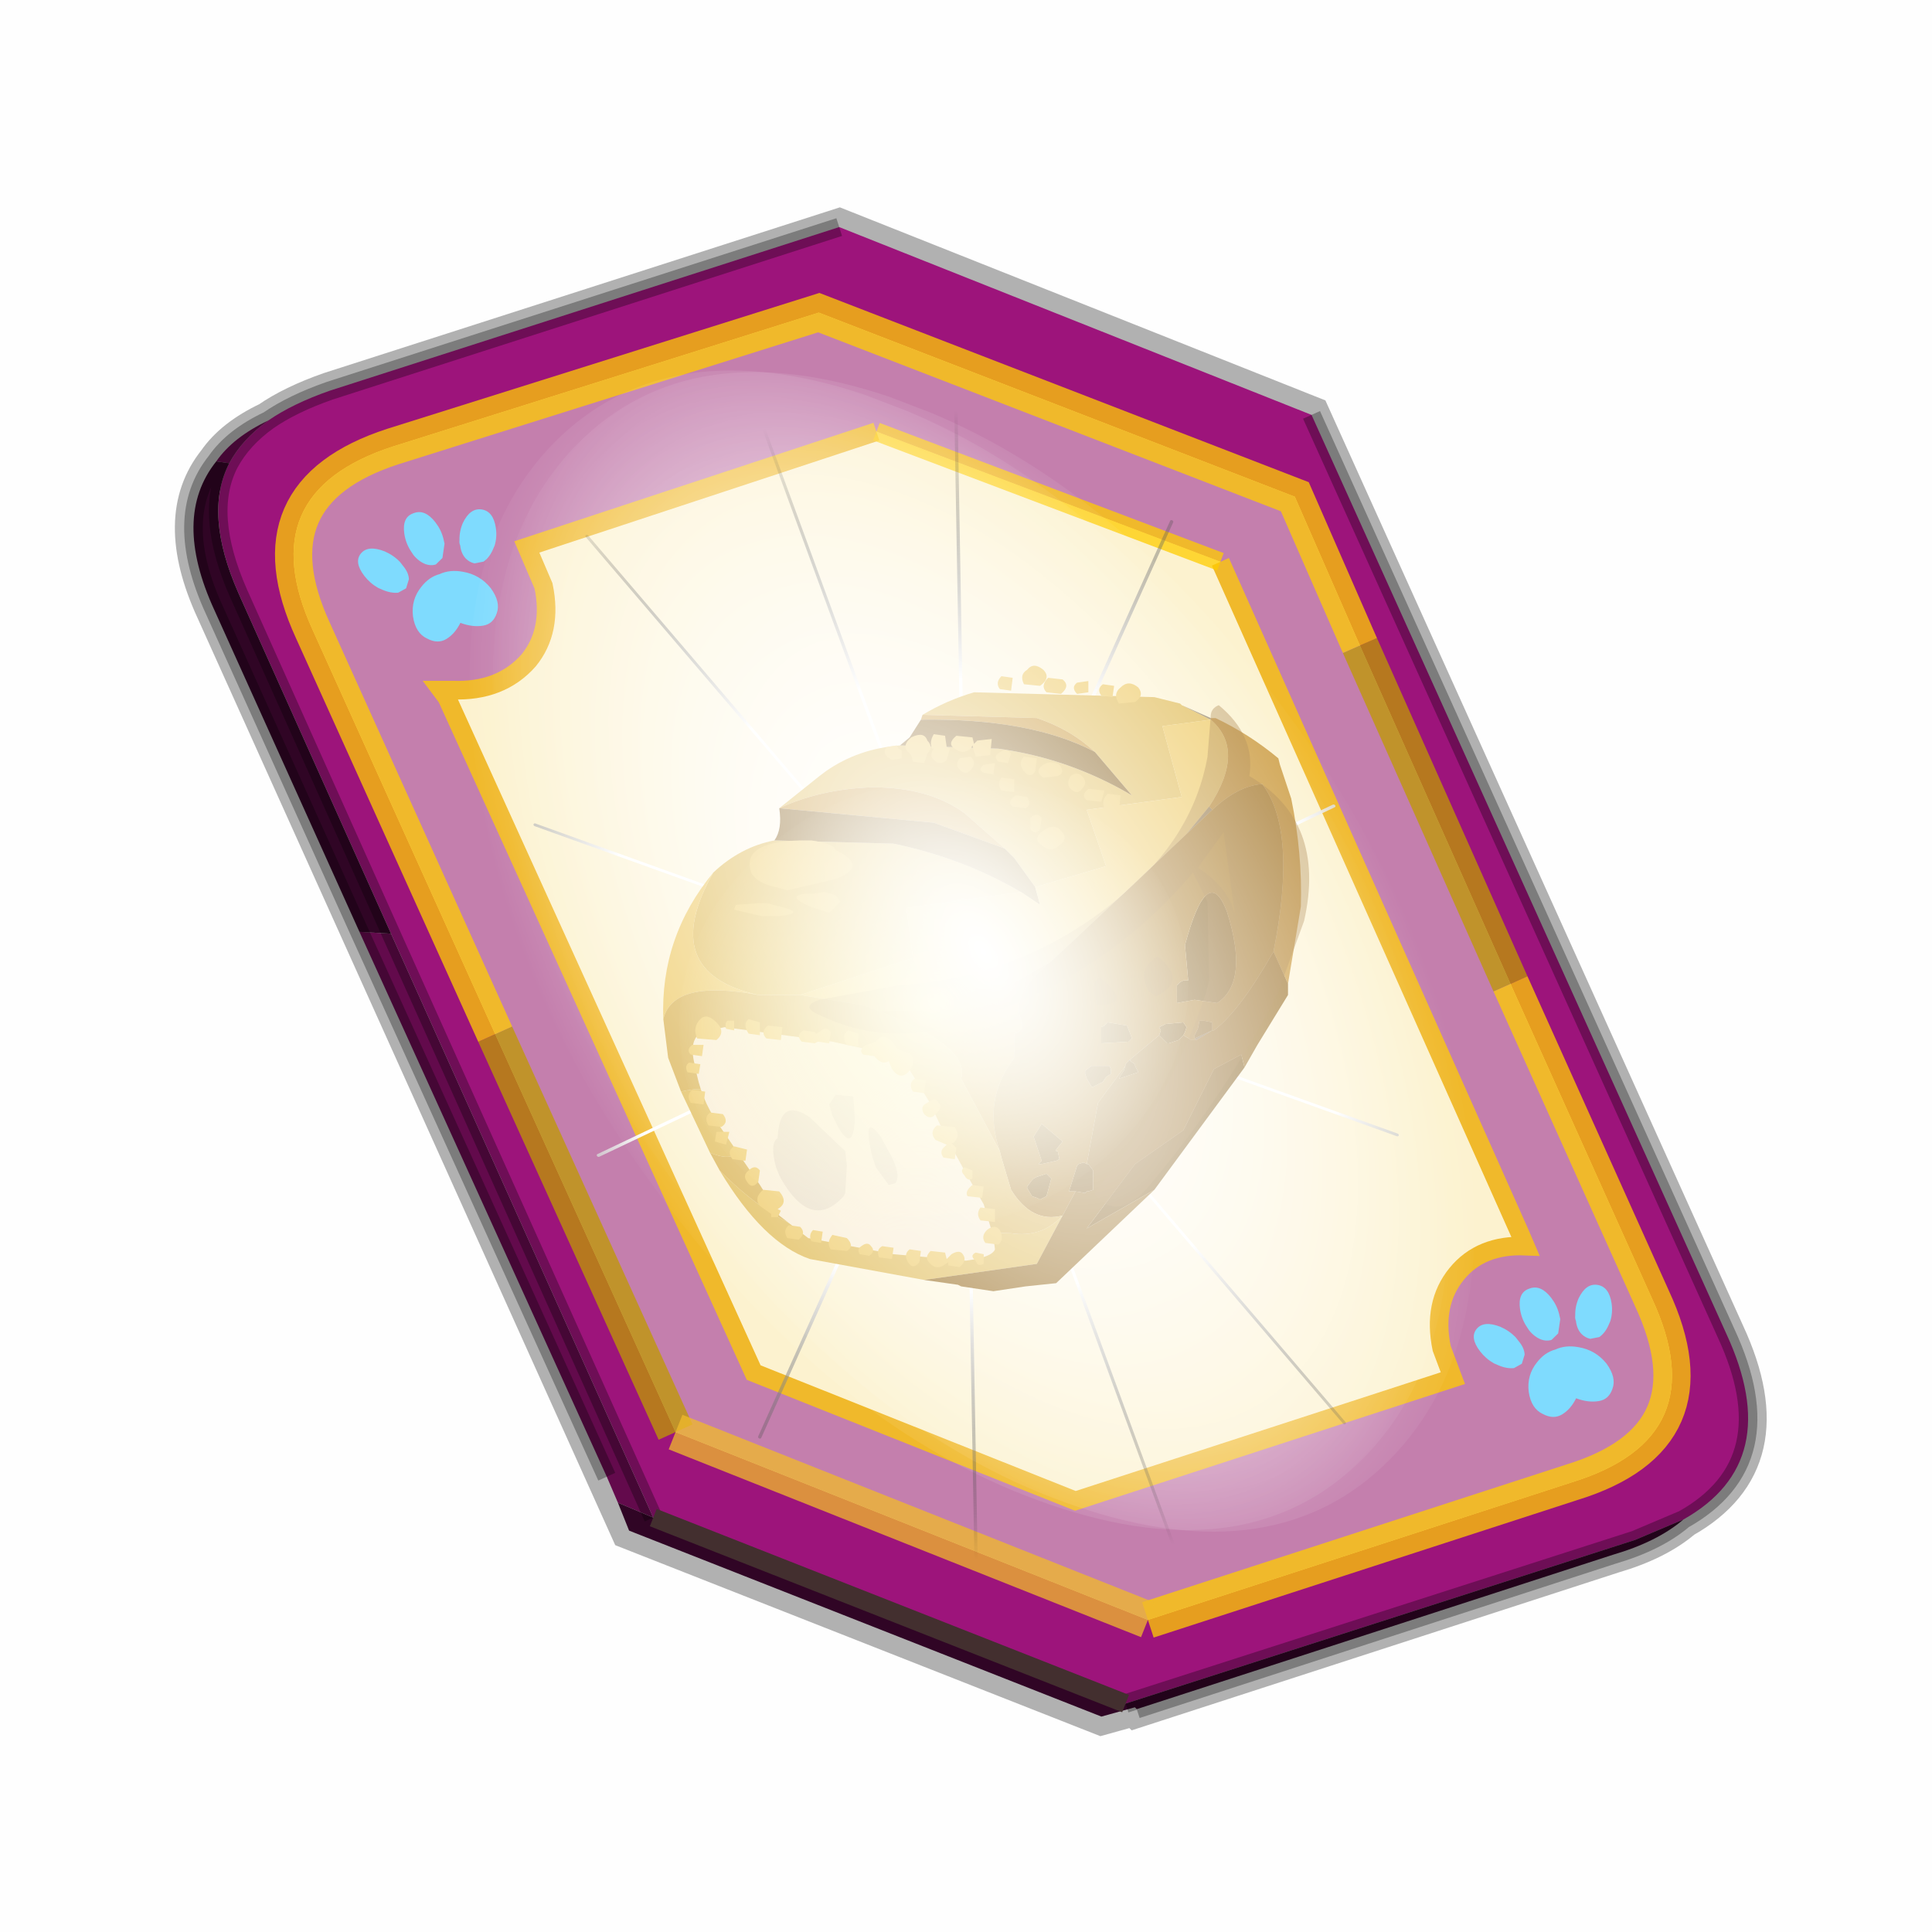 <?xml version='1.0' encoding='UTF-8'?>
<svg xmlns:xlink="http://www.w3.org/1999/xlink" xmlns="http://www.w3.org/2000/svg" version="1.1" width="60px" height="60px" viewBox="0.0 0.0 60.0 60.0"><defs><g id="c1"><path fill="#000000" fill-opacity="0.004" d="M0.0 0.0 L60.0 0.0 60.0 60.0 0.0 60.0 0.0 0.0"/></g><g id="c2"><path fill="none" stroke="#000000" stroke-width="1.0" stroke-opacity="0.302" d="M0.7 12.25 Q-0.45 9.75 0.75 8.25 1.2 7.6 2.15 7.15 2.8 6.7 3.8 6.35 L17.5 1.95 30.2 7.0 41.35 31.7 Q42.95 35.15 40.2 36.7 39.5 37.3 38.3 37.65 L25.5 41.8 25.45 41.75 24.55 42.0 11.85 37.0 0.7 12.25"/><path fill="#9d147b" stroke="none" d="M35.55 22.3 L31.5 13.2 29.75 9.2 16.95 4.25 5.5 7.85 Q1.65 9.1 3.35 12.8 L8.25 23.65 13.1 34.35 25.8 39.4 37.2 35.7 Q41.1 34.5 39.35 30.75 L35.55 22.3 M2.15 7.15 Q2.8 6.7 3.8 6.35 L17.5 1.95 30.2 7.0 41.35 31.7 Q42.95 35.15 40.2 36.7 L38.9 37.25 25.2 41.65 12.5 36.65 5.45 20.95 1.35 11.8 Q0.4 9.65 1.1 8.3 1.45 7.65 2.15 7.15"/><path fill="#c47fad" stroke="none" d="M31.5 13.2 L35.55 22.3 39.35 30.75 Q41.1 34.5 37.2 35.7 L25.8 39.4 13.1 34.35 8.25 23.65 3.35 12.8 Q1.65 9.1 5.5 7.85 L16.95 4.25 29.75 9.2 31.5 13.2 M18.5 7.45 L9.1 10.55 9.55 11.6 Q9.8 12.8 9.15 13.6 8.4 14.45 7.1 14.4 L6.8 14.4 6.95 14.6 15.2 32.75 23.85 36.2 34.0 32.9 33.7 32.1 Q33.45 30.9 34.1 30.1 34.75 29.3 35.95 29.35 L35.8 29.0 27.75 10.95 18.5 7.45"/><path fill="#fcf2cf" stroke="none" d="M27.75 10.95 L35.8 29.0 35.95 29.35 Q34.75 29.3 34.1 30.1 33.45 30.9 33.7 32.1 L34.0 32.9 23.85 36.2 15.2 32.75 6.95 14.6 6.8 14.4 7.1 14.4 Q8.4 14.45 9.15 13.6 9.8 12.8 9.55 11.6 L9.1 10.55 18.5 7.45 27.75 10.95"/><path fill="#630a4c" stroke="none" d="M0.75 8.25 Q1.2 7.6 2.15 7.15 1.45 7.65 1.1 8.3 L0.75 8.25 M11.55 36.25 L11.25 35.55 4.6 20.9 5.45 20.95 12.5 36.65 11.55 36.25"/><path fill="#300525" stroke="none" d="M4.6 20.9 L0.7 12.25 Q-0.45 9.75 0.75 8.25 L1.1 8.3 Q0.4 9.65 1.35 11.8 L5.45 20.95 4.6 20.9 M40.2 36.7 Q39.5 37.3 38.3 37.65 L25.5 41.8 25.45 41.75 24.55 42.0 11.85 37.0 11.55 36.25 12.5 36.65 25.2 41.65 38.9 37.25 40.2 36.7"/><path fill="none" stroke="#bf9900" stroke-width="1.0" stroke-opacity="0.749" d="M31.5 13.2 L35.55 22.3 M13.1 34.35 L8.25 23.65"/><path fill="none" stroke="#ffcc00" stroke-width="1.0" stroke-opacity="0.749" d="M35.55 22.3 L39.35 30.75 Q41.1 34.5 37.2 35.7 L25.8 39.4 M8.25 23.65 L3.35 12.8 Q1.65 9.1 5.5 7.85 L16.95 4.25 29.75 9.2 31.5 13.2"/><path fill="none" stroke="#f0b92b" stroke-width="0.5" d="M27.75 10.95 L35.8 29.0 35.95 29.35 Q34.75 29.3 34.1 30.1 33.45 30.9 33.7 32.1 L34.0 32.9 23.85 36.2 15.2 32.75 6.95 14.6 6.8 14.4 7.1 14.4 Q8.4 14.45 9.15 13.6 9.8 12.8 9.55 11.6 L9.1 10.55 18.5 7.45"/><path fill="none" stroke="#000000" stroke-width="0.5" stroke-opacity="0.302" d="M4.6 20.9 L0.7 12.25 Q-0.45 9.75 0.75 8.25 1.2 7.6 2.15 7.15 2.8 6.7 3.8 6.35 L17.5 1.95 M30.2 7.0 L41.35 31.7 Q42.95 35.15 40.2 36.7 39.5 37.3 38.3 37.65 L25.5 41.8 M11.25 35.55 L4.6 20.9 M5.45 20.95 L1.35 11.8 Q0.4 9.65 1.1 8.3 1.45 7.65 2.15 7.15 M12.5 36.65 L5.45 20.95 M40.2 36.7 L38.9 37.25 25.2 41.65"/><path fill="none" stroke="#ffcc00" stroke-width="0.5" stroke-opacity="0.749" d="M18.5 7.45 L27.75 10.95"/><path fill="none" stroke="#f0b92b" stroke-width="1.0" stroke-opacity="0.749" d="M25.8 39.4 L13.1 34.35"/><path fill="none" stroke="#432f2f" stroke-width="0.5" d="M25.2 41.65 L12.5 36.65"/></g><g id="c3"><path fill="#7fdbfe" stroke="none" d="M10.75 4.9 Q10.75 4.6 10.9 4.35 11.25 3.45 11.95 2.75 13.3 1.5 14.35 2.1 15.4 2.7 14.95 4.45 14.7 5.4 14.1 6.15 L13.75 6.5 Q13.1 7.15 12.35 7.35 L11.4 7.2 Q10.95 6.9 10.75 6.4 10.5 5.75 10.75 4.9 M7.5 5.9 Q7.0 5.85 6.6 5.5 6.05 5.0 5.8 4.15 L5.7 3.6 Q5.55 2.65 5.8 1.7 6.25 0.0 7.5 0.0 L7.6 0.0 Q8.85 0.0 9.3 1.7 9.55 2.65 9.4 3.6 L9.3 4.15 8.5 5.5 7.6 5.9 7.5 5.9 M4.35 4.9 Q4.6 5.75 4.35 6.4 L3.7 7.2 2.75 7.35 Q2.0 7.15 1.35 6.5 L1.0 6.15 Q0.4 5.4 0.15 4.45 -0.3 2.7 0.75 2.1 1.8 1.5 3.15 2.75 3.85 3.45 4.2 4.35 L4.35 4.9 M5.5 13.7 Q4.45 13.9 3.65 12.95 2.75 12.0 3.2 10.25 3.7 8.5 5.25 7.6 6.4 6.9 7.55 7.0 8.75 6.9 9.9 7.6 11.45 8.5 11.95 10.25 12.35 12.0 11.5 12.95 10.7 13.9 9.65 13.7 8.55 13.5 7.55 12.6 6.55 13.5 5.5 13.7"/></g><g id="c4"><g><use transform="matrix(1.0,0.0,0.0,1.0,0.0,0.0)" xlink:href="#c3"/></g></g><radialGradient gradientUnits="userSpaceOnUse" r="819.2" cx="0" cy="0" spreadMethod="pad" gradientTransform="matrix(0.091,0.0,0.0,0.091,0.6,3.4)" id="gradient1"><stop offset="0.0" stop-color="#ffffff"/><stop offset="1.0" stop-color="#ffffff" stop-opacity="0.0"/></radialGradient><g id="c5"><path stroke="none" fill="url(#gradient1)" d="M36.65 -54.65 Q60.05 -42.0 69.75 -17.95 80.55 8.9 68.0 34.1 55.45 59.35 26.8 68.2 -1.8 77.05 -29.7 64.3 -57.6 51.6 -68.45 24.75 -79.3 -2.05 -66.75 -27.25 L-66.7 -27.3 Q-54.1 -52.5 -25.5 -61.4 3.1 -70.2 31.0 -57.5 L36.65 -54.65"/></g><g id="c6"><g><use transform="matrix(1.0,0.0,0.0,1.0,0.0,0.0)" xlink:href="#c5"/></g></g><radialGradient gradientUnits="userSpaceOnUse" r="819.2" cx="0" cy="0" spreadMethod="pad" gradientTransform="matrix(0.209,0.0,0.0,0.177,67.15,107.2)" id="gradient2"><stop offset="0.357" stop-color="#ffffff"/><stop offset="0.671" stop-opacity="0.0"/></radialGradient><g id="c7"><path fill="none" stroke-linejoin="round" stroke-linecap="round" stroke="url(#gradient2)" stroke-width="0.5" d="M136.55 165.8 L68.6 106.0 68.4 106.0 118.25 201.5 M68.3 105.8 L68.35 105.8 68.3 105.8 68.3 105.85 68.4 106.0 68.3 106.0 86.55 211.5 M68.3 105.8 L68.3 105.85 68.3 106.0 68.15 105.95 18.25 151.55 M68.3 105.85 L68.25 105.85 68.3 106.0 50.0 193.2 M68.25 105.85 L68.15 105.95 0.05 97.7 M68.3 105.85 L68.25 105.8 68.25 105.85 M68.25 105.8 L68.2 105.7 0.0 45.7 M68.3 105.8 L68.25 105.75 68.25 105.8 M68.25 105.75 L68.2 105.7 18.25 10.05 M68.6 106.0 L68.35 105.8 118.25 60.15 M86.6 18.35 L68.3 105.8 M136.6 114.25 L68.6 106.0 M68.25 105.75 L49.95 0.05"/></g><g id="c8"><g><use transform="matrix(1.0,0.0,0.0,1.0,0.0,0.0)" xlink:href="#c7"/></g></g><g id="c9"><g><use transform="matrix(1.0,0.0,0.0,1.0,0.0,0.0)" xlink:href="#c2"/></g><g><use transform="matrix(0.239,-0.087,0.1,0.234,34.25,31.15)" xlink:href="#c4"/></g><g><use transform="matrix(0.239,-0.087,0.1,0.234,4.25,10.3)" xlink:href="#c4"/></g><g><use transform="matrix(0.141,-0.038,0.111,0.226,20.25,20.65)" filter="url(#filter7)" xlink:href="#c6"/></g><g><use transform="matrix(-0.155,0.051,0.084,0.147,22.6,3.15)" filter="url(#filter8)" xlink:href="#c8"/></g></g><filter id="filter7"><feColorMatrix in="SourceGraphic" type="matrix" values="0.0 0.0 0.0 0.0 0.797 0.0 0.0 0.0 0.0 0.598 0.0 0.0 0.0 0.0 0.199 0.0 0.0 0.0 1.0 0.0" result="cxform"/><feComposite operator="in" in2="SourceGraphic" result="color-xform"/></filter><filter id="filter8"><feColorMatrix in="SourceGraphic" type="matrix" values="0.0 0.0 0.0 0.0 0.996 0.0 0.0 0.0 0.0 0.996 0.0 0.0 0.0 0.0 0.996 0.0 0.0 0.0 1.0 0.0" result="cxform"/><feComposite operator="in" in2="SourceGraphic" result="color-xform"/></filter><g id="c10"><path fill="#e4c46c" stroke="none" d="M27.95 23.15 L31.0 23.25 Q33.2 23.55 35.15 24.7 L34.0 23.35 Q33.25 22.65 32.2 22.3 L28.65 22.2 Q29.4 21.75 30.25 21.5 L35.85 21.65 36.65 21.85 36.7 21.9 37.6 22.35 36.1 22.55 36.7 24.75 33.75 25.15 34.35 26.9 32.15 27.55 31.5 26.65 31.2 26.35 29.95 25.25 Q28.85 24.45 27.1 24.45 25.5 24.5 24.2 25.1 L25.45 24.1 25.65 23.95 Q26.65 23.25 27.95 23.15 M28.7 39.75 L25.15 39.1 Q23.7 38.6 22.35 36.35 24.95 38.95 26.9 38.15 L31.4 38.3 Q32.35 38.45 33.0 37.75 L32.2 39.25 28.7 39.75 M22.05 35.8 L21.15 33.9 Q22.85 33.5 23.0 35.1 23.15 36.25 22.05 35.8 M22.15 27.1 Q23.0 26.3 24.05 26.1 L27.75 26.2 Q29.9 26.65 31.7 27.7 L28.15 28.2 28.35 29.75 24.85 30.9 23.55 30.9 Q20.4 30.2 22.15 27.1 M24.8 36.0 Q25.95 36.1 26.35 36.6 L25.55 37.45 Q25.15 37.7 23.8 36.75 23.9 36.2 24.8 36.0"/><path fill="#cfa24d" stroke="none" d="M34.0 23.35 Q32.0 22.3 28.6 22.35 L28.65 22.2 32.2 22.3 Q33.25 22.65 34.0 23.35 M37.6 22.3 L37.75 22.3 Q38.8 22.8 39.7 23.55 L39.75 23.75 40.1 24.8 Q40.45 26.5 40.4 28.15 L40.0 30.55 39.55 29.55 Q40.3 25.8 39.2 24.35 38.45 24.4 37.65 25.15 L37.55 25.05 Q38.7 23.3 37.6 22.35 L37.6 22.3 M31.2 26.35 L29.0 25.55 24.2 25.1 Q25.5 24.5 27.1 24.45 28.85 24.45 29.95 25.25 L31.2 26.35 M32.65 29.85 Q31.4 30.85 31.7 31.65 31.85 32.0 31.5 32.1 L31.5 32.85 Q30.5 34.15 31.05 35.75 L29.85 33.5 Q30.15 32.5 27.3 31.4 L29.75 31.35 30.3 30.7 31.25 30.75 31.45 30.55 32.65 29.85"/><path fill="#947236" stroke="none" d="M27.95 23.15 L28.25 22.9 28.6 22.35 Q32.0 22.3 34.0 23.35 L35.15 24.7 Q33.2 23.55 31.0 23.25 L27.95 23.15 M38.65 33.15 L35.85 36.95 33.75 38.15 35.25 36.15 36.75 35.1 37.7 33.2 38.55 32.75 38.65 33.15 M24.05 26.1 Q24.3 25.75 24.2 25.1 L29.0 25.55 31.2 26.35 31.5 26.65 32.15 27.55 32.3 28.1 31.7 27.7 Q29.9 26.65 27.75 26.2 L24.05 26.1 M37.8 31.15 L37.1 31.05 36.55 31.15 36.55 30.6 36.65 30.5 36.75 30.45 36.9 30.45 36.8 29.35 Q37.5 26.75 38.1 28.3 38.8 30.5 37.8 31.15 M34.4 31.75 L35.0 31.85 35.1 32.1 35.15 32.25 35.05 32.35 34.2 32.4 34.2 31.9 34.3 31.85 34.4 31.75 M34.5 33.35 L34.35 33.45 34.25 33.6 33.95 33.75 33.9 33.75 33.75 33.5 33.7 33.35 33.7 33.25 33.9 33.1 34.45 33.1 34.5 33.2 34.5 33.35 M35.1 32.95 L35.25 33.05 35.25 33.1 35.35 33.3 34.75 33.5 34.8 33.4 34.9 33.25 34.95 33.1 34.95 33.05 35.05 32.95 35.1 32.95 M33.75 36.15 L33.8 36.15 33.95 36.35 33.95 36.95 33.8 37.0 33.75 37.0 33.7 37.05 33.4 37.0 33.2 37.0 33.45 36.2 33.5 36.15 33.65 36.1 33.75 36.15 M36.0 32.15 L36.05 32.0 36.0 31.9 36.2 31.8 36.75 31.75 36.85 31.9 36.8 32.05 36.75 32.15 36.6 32.3 36.3 32.4 36.25 32.4 36.05 32.2 36.0 32.15 M37.1 32.25 L37.1 32.15 37.2 31.95 37.25 31.7 37.4 31.7 37.65 31.75 37.65 32.0 37.1 32.25 M32.1 36.6 L32.2 36.55 32.5 36.45 32.65 36.6 32.5 37.15 32.3 37.25 32.2 37.2 32.05 37.15 31.9 36.9 31.9 36.85 32.05 36.65 32.1 36.6 M32.35 34.9 L33.0 35.45 32.8 35.7 32.8 35.75 32.85 35.75 32.9 36.0 32.8 36.05 32.35 36.15 32.25 36.15 32.35 36.05 32.1 35.3 32.35 34.9"/><path fill="#f0d077" stroke="none" d="M20.6 31.65 Q20.5 29.1 22.15 27.1 20.4 30.2 23.55 30.9 20.9 30.4 20.6 31.65 M32.15 27.55 L34.35 26.9 33.75 25.15 36.7 24.75 36.1 22.55 37.6 22.35 Q38.7 23.3 37.55 25.05 L36.85 25.9 35.0 27.65 33.35 29.2 32.65 29.85 31.45 30.55 31.25 30.75 30.3 30.7 29.75 31.35 27.3 31.4 26.9 31.25 26.85 31.25 26.7 31.2 24.85 30.9 28.35 29.75 28.15 28.2 31.7 27.7 32.3 28.1 32.15 27.55"/><path fill="#a09176" stroke="none" d="M36.7 21.9 L37.6 22.3 37.6 22.35 36.7 21.9 M37.55 25.05 L37.65 25.15 36.85 25.9 37.55 25.05"/><path fill="#b58c42" stroke="none" d="M37.65 25.15 Q38.45 24.4 39.2 24.35 40.3 25.8 39.55 29.55 38.5 31.4 37.7 32.0 L37.65 32.0 37.65 31.75 37.4 31.7 37.25 31.7 37.2 31.95 37.1 32.15 37.1 32.25 37.15 32.3 37.1 32.3 37.0 32.3 36.75 32.15 36.8 32.05 36.85 31.9 36.75 31.75 36.2 31.8 36.0 31.9 36.05 32.0 36.0 32.15 35.1 32.9 35.05 32.95 34.95 33.05 34.95 33.1 34.1 34.25 33.75 36.15 33.65 36.1 33.5 36.15 33.45 36.2 33.2 37.0 33.4 37.0 33.0 37.75 Q32.05 38.0 31.4 36.95 L31.1 35.95 31.05 35.75 Q30.5 34.15 31.5 32.85 L31.5 32.1 Q31.85 32.0 31.7 31.65 31.4 30.85 32.65 29.85 L33.35 29.2 35.0 27.65 36.85 25.9 37.65 25.15 M37.8 31.15 Q38.8 30.5 38.1 28.3 37.5 26.75 36.8 29.35 L36.9 30.45 36.75 30.45 36.65 30.5 36.55 30.6 36.55 31.15 37.1 31.05 37.8 31.15 M34.5 33.35 L34.5 33.2 34.45 33.1 33.9 33.1 33.7 33.25 33.7 33.35 33.75 33.5 33.9 33.75 33.95 33.75 34.25 33.6 34.35 33.45 34.5 33.35 M34.4 31.75 L34.3 31.85 34.2 31.9 34.2 32.4 35.05 32.35 35.15 32.25 35.1 32.1 35.0 31.85 34.4 31.75 M32.1 36.6 L32.05 36.65 31.9 36.85 31.9 36.9 32.05 37.15 32.2 37.2 32.3 37.25 32.5 37.15 32.65 36.6 32.5 36.45 32.2 36.55 32.1 36.6 M32.35 34.9 L32.1 35.3 32.35 36.05 32.25 36.15 32.35 36.15 32.8 36.05 32.9 36.0 32.85 35.75 32.8 35.75 32.8 35.7 33.0 35.45 32.35 34.9"/><path fill="#71684a" stroke="none" d="M35.05 32.95 L35.1 32.9 35.1 32.95 35.05 32.95"/><path fill="#a6803d" stroke="none" d="M40.0 30.55 L40.0 30.9 39.05 32.45 38.65 33.15 38.55 32.75 37.7 33.2 36.75 35.1 35.25 36.15 33.75 38.15 35.85 36.95 32.8 39.85 31.85 39.95 30.85 40.1 29.85 39.95 29.75 39.9 28.7 39.75 32.2 39.25 33.0 37.75 33.4 37.0 33.7 37.05 33.75 37.0 33.8 37.0 33.95 36.95 33.95 36.35 33.8 36.15 33.75 36.15 34.1 34.25 34.95 33.1 34.9 33.25 34.8 33.4 34.75 33.5 35.35 33.3 35.25 33.1 35.25 33.05 35.1 32.95 35.1 32.9 36.0 32.15 36.05 32.2 36.25 32.4 36.3 32.4 36.6 32.3 36.75 32.15 37.0 32.3 37.1 32.3 37.15 32.3 37.65 32.0 37.7 32.0 Q38.5 31.4 39.55 29.55 L40.0 30.55"/><path fill="#debc68" stroke="none" d="M22.35 36.35 L22.05 35.8 Q23.15 36.25 23.0 35.1 22.85 33.5 21.15 33.9 L20.75 32.85 20.6 31.65 Q20.9 30.4 23.55 30.9 L24.85 30.9 26.7 31.2 26.85 31.25 26.9 31.25 27.3 31.4 Q30.15 32.5 29.85 33.5 L31.05 35.75 31.1 35.95 31.4 36.95 Q32.05 38.0 33.0 37.75 32.35 38.45 31.4 38.3 L26.9 38.15 Q24.95 38.95 22.35 36.35 M24.8 36.0 Q23.9 36.2 23.8 36.75 25.15 37.7 25.55 37.45 L26.35 36.6 Q25.95 36.1 24.8 36.0"/><path fill="#8e7e66" stroke="none" d="M37.15 32.3 L37.1 32.25 37.65 32.0 37.15 32.3"/><path fill="#f0d077" stroke="none" d="M35.35 21.35 Q35.55 21.6 35.25 21.8 L34.75 21.85 Q34.55 21.55 34.8 21.35 35.05 21.1 35.35 21.35 M34.6 21.3 L34.55 21.65 34.2 21.6 Q34.05 21.4 34.25 21.25 L34.6 21.3 M33.0 21.1 Q33.25 21.3 32.95 21.55 L32.5 21.5 Q32.3 21.3 32.55 21.05 L33.0 21.1 M33.8 21.15 L33.8 21.5 33.45 21.55 Q33.25 21.35 33.45 21.2 L33.8 21.15 M33.6 24.1 Q33.8 24.3 33.6 24.5 33.45 24.7 33.25 24.5 33.1 24.35 33.25 24.1 33.45 23.95 33.6 24.1 M35.35 25.05 L35.35 25.2 35.1 25.25 Q34.95 25.15 35.1 25.05 L35.35 25.05 M34.3 24.55 L34.2 24.9 33.75 24.85 Q33.55 24.7 33.8 24.5 L34.3 24.55 M34.8 24.7 L34.75 25.2 Q34.6 25.4 34.35 25.2 34.15 24.9 34.4 24.65 L34.8 24.7 M32.4 20.8 Q32.65 21.05 32.3 21.3 L31.8 21.25 Q31.65 20.95 31.9 20.8 32.1 20.55 32.4 20.8 M31.45 21.05 L31.4 21.45 31.05 21.4 Q30.9 21.2 31.1 21.0 L31.45 21.05 M31.4 23.4 L31.3 23.7 31.0 23.65 Q30.85 23.5 31.0 23.4 31.25 23.2 31.4 23.4 M30.8 22.95 L30.75 23.45 30.3 23.5 30.2 23.15 30.15 23.25 Q29.9 23.45 29.65 23.25 29.4 23.1 29.7 22.85 L30.2 22.9 30.25 23.1 30.35 23.0 30.8 22.95 M30.15 23.5 Q30.35 23.7 30.15 23.9 30.0 24.1 29.8 23.9 29.65 23.75 29.8 23.55 L30.15 23.5 M30.9 23.7 L30.85 24.05 30.55 24.0 Q30.35 23.9 30.55 23.75 L30.9 23.7 M31.5 24.2 L31.5 24.6 31.1 24.55 Q30.95 24.35 31.1 24.15 L31.5 24.2 M32.9 23.75 Q33.1 24.0 32.85 24.1 L32.4 24.15 Q32.1 23.95 32.4 23.75 32.65 23.6 32.9 23.75 M32.2 23.55 L32.15 23.95 Q32.0 24.2 31.8 23.95 31.6 23.7 31.8 23.5 L32.2 23.55 M29.35 22.85 L29.4 23.2 29.5 23.25 29.4 23.6 Q29.2 23.8 29.0 23.6 28.85 23.45 29.0 23.25 L28.95 23.25 Q28.85 23.05 29.0 22.8 L29.35 22.85 M27.85 23.15 L27.9 23.25 28.0 23.3 28.0 23.55 27.7 23.6 27.55 23.5 Q27.4 23.35 27.55 23.2 L27.85 23.15 M28.8 23.0 Q29.0 23.2 28.8 23.4 L28.7 23.7 28.35 23.65 28.3 23.45 28.2 23.35 Q28.0 23.15 28.3 22.9 28.7 22.7 28.8 23.0 M32.35 25.4 L32.3 25.75 Q32.15 25.95 32.0 25.75 L32.0 25.4 Q32.2 25.2 32.35 25.4 M31.9 24.75 Q32.05 25.0 31.85 25.1 L31.45 25.05 Q31.25 24.9 31.55 24.7 L31.9 24.75 M32.95 25.8 Q33.2 26.05 32.9 26.25 32.65 26.5 32.35 26.25 32.05 26.05 32.4 25.8 32.75 25.55 32.95 25.8"/><path fill="#f0d077" stroke="none" d="M23.4 27.2 L23.35 27.15 Q22.95 26.15 24.85 26.1 L24.9 26.1 25.2 26.1 Q25.9 26.2 25.95 26.4 27.0 26.9 25.95 27.3 L24.45 27.65 24.1 27.55 Q23.6 27.45 23.4 27.2 M22.85 28.1 L23.55 28.05 23.85 28.05 24.0 28.1 Q25.15 28.35 24.2 28.45 L23.65 28.45 22.8 28.25 22.85 28.1 M26.1 28.0 L25.75 28.35 25.15 28.15 Q24.25 27.75 25.3 27.75 L25.6 27.7 25.95 27.8 26.1 28.0"/><path fill="#faefd9" stroke="none" d="M27.45 32.7 L28.2 33.15 28.85 34.2 29.35 35.25 29.95 36.35 30.55 37.4 30.85 38.4 30.9 38.8 Q30.8 39.05 30.0 39.15 L27.75 38.95 25.1 38.45 24.2 37.75 23.6 36.8 22.3 34.9 Q21.75 34.1 21.6 33.15 21.35 32.3 21.8 32.05 L22.5 31.9 25.85 32.35 27.45 32.7"/><path fill="#f0d077" stroke="none" d="M25.3 32.05 L25.35 32.1 25.45 32.05 Q25.65 31.85 25.8 32.05 L25.75 32.4 25.4 32.35 25.3 32.4 24.9 32.35 Q24.7 32.15 24.95 32.0 L25.3 32.05 M24.3 31.9 L24.25 32.3 23.8 32.25 Q23.6 32.05 23.85 31.85 L24.3 31.9 M27.75 32.4 L27.9 32.6 28.25 32.7 Q28.5 33.0 28.2 33.3 27.95 33.55 27.7 33.2 L27.6 32.95 Q27.4 33.1 27.15 32.8 L26.8 32.75 Q26.65 32.6 26.9 32.45 L27.2 32.35 27.25 32.3 Q27.45 32.05 27.75 32.4 M26.65 32.1 L26.65 32.5 26.3 32.45 Q26.1 32.15 26.35 32.0 L26.65 32.1 M23.6 31.75 L23.6 32.15 23.25 32.1 Q23.05 31.8 23.25 31.65 L23.6 31.75 M22.8 31.7 L22.8 32.0 22.55 31.95 Q22.5 31.75 22.6 31.7 L22.8 31.7 M22.25 31.75 Q22.55 32.05 22.25 32.3 L21.65 32.25 Q21.5 31.9 21.75 31.65 21.95 31.45 22.25 31.75 M21.85 32.45 L21.8 32.8 21.45 32.75 Q21.3 32.6 21.5 32.45 L21.85 32.45 M21.75 33.05 L21.7 33.35 21.35 33.3 Q21.25 33.1 21.4 33.0 L21.75 33.05 M21.9 33.9 L21.85 34.3 21.45 34.25 Q21.3 34.0 21.5 33.85 L21.9 33.9 M22.45 34.6 Q22.65 34.85 22.4 35.0 L22.0 34.95 Q21.85 34.7 22.05 34.55 L22.45 34.6 M23.2 35.7 L23.15 36.05 22.75 36.0 Q22.55 35.75 22.8 35.6 L23.2 35.7 M22.65 35.15 L22.55 35.55 22.2 35.45 22.25 35.15 22.65 35.15 M23.6 36.35 L23.55 36.7 Q23.35 36.95 23.2 36.7 23.05 36.5 23.25 36.35 23.45 36.15 23.6 36.35 M24.25 37.6 L24.15 37.8 23.95 37.8 23.95 37.7 23.6 37.45 Q23.4 37.2 23.7 36.95 L24.2 37.0 Q24.5 37.35 24.15 37.55 L24.25 37.6 M28.75 33.55 L28.7 33.95 28.35 33.9 Q28.2 33.65 28.4 33.5 L28.75 33.55 M29.15 34.25 Q29.3 34.4 29.05 34.6 28.9 34.8 28.7 34.6 28.55 34.35 28.8 34.25 29.05 34.05 29.15 34.25 M29.65 35.0 Q29.85 35.3 29.6 35.5 L29.55 35.5 29.7 35.65 29.65 36.0 29.3 35.95 Q29.15 35.75 29.35 35.6 L29.4 35.55 29.05 35.4 Q28.85 35.15 29.1 34.95 L29.65 35.0 M30.55 36.85 L30.5 37.2 30.05 37.15 Q29.95 37.0 30.2 36.8 L30.55 36.85 M30.2 36.35 L30.2 36.6 Q30.05 36.7 29.95 36.5 29.8 36.35 29.95 36.25 L30.2 36.35 M30.9 37.55 L30.9 37.95 30.45 37.9 Q30.3 37.7 30.45 37.5 L30.9 37.55 M30.55 38.95 L30.55 39.25 Q30.35 39.35 30.3 39.15 30.1 39.0 30.3 38.9 L30.55 38.95 M31.05 38.2 Q31.2 38.5 31.0 38.65 L30.6 38.6 Q30.45 38.4 30.65 38.2 30.9 38.0 31.05 38.2 M28.6 38.85 L28.55 39.2 Q28.35 39.45 28.2 39.2 28.05 38.95 28.25 38.8 L28.6 38.85 M29.9 38.95 Q30.05 39.15 29.8 39.35 L29.45 39.3 29.45 39.2 29.3 39.3 Q29.05 39.45 28.85 39.2 28.7 39.05 28.9 38.85 L29.35 38.9 29.4 39.1 29.55 38.95 Q29.8 38.8 29.9 38.95 M27.05 38.7 Q27.2 38.85 27.0 39.0 L26.7 38.95 Q26.6 38.8 26.75 38.7 26.95 38.55 27.05 38.7 M27.75 38.75 L27.7 39.1 27.3 39.05 Q27.2 38.8 27.4 38.7 L27.75 38.75 M25.55 38.25 L25.5 38.6 25.2 38.55 Q25.1 38.35 25.25 38.2 L25.55 38.25 M26.3 38.45 Q26.55 38.7 26.3 38.85 L25.8 38.8 Q25.65 38.6 25.85 38.35 L26.3 38.45 M24.85 38.1 Q25.05 38.3 24.8 38.5 L24.45 38.45 Q24.3 38.2 24.5 38.05 L24.85 38.1"/><path fill="#ebe0cc" stroke="none" d="M24.1 36.25 Q23.9 35.5 24.15 35.35 24.2 34.05 25.15 34.7 L26.25 35.75 26.3 36.2 26.25 37.05 26.2 37.15 Q25.2 38.25 24.25 36.6 L24.2 36.5 24.1 36.25 M27.8 36.75 L27.6 36.8 27.2 36.25 27.1 35.95 27.05 35.75 Q26.8 34.55 27.35 35.3 L27.65 35.85 Q28.0 36.5 27.8 36.75 M25.95 34.0 L26.5 34.05 26.55 34.75 Q26.5 35.85 26.0 34.95 L25.85 34.65 25.75 34.3 25.95 34.0"/><path fill="#a98145" fill-opacity="0.424" d="M38.8 24.1 Q41.2 25.5 40.5 28.6 L39.7 30.8 Q38.1 33.95 35.75 36.75 34.8 37.95 34.05 37.15 33.95 37.05 34.1 36.9 36.35 34.15 37.45 30.85 L37.55 30.45 37.5 28.0 37.05 27.1 Q34.05 30.65 29.4 31.9 27.35 32.45 25.4 31.5 24.85 31.25 25.45 31.05 L27.9 30.6 Q31.85 30.35 34.85 27.8 37.05 26.0 37.5 23.5 L37.6 22.25 Q37.6 22.0 37.85 21.9 39.0 22.85 38.8 24.1 M37.2 26.95 Q38.15 27.55 38.35 28.4 L38.0 25.85 37.2 26.95 M34.15 31.2 Q34.0 31.25 34.0 31.0 33.85 30.55 34.15 30.35 35.2 31.2 34.15 31.2 M35.7 30.8 Q35.25 30.15 35.95 29.7 36.9 30.45 35.9 30.95 L35.7 30.8"/></g><radialGradient gradientUnits="userSpaceOnUse" r="819.2" cx="0" cy="0" spreadMethod="pad" gradientTransform="matrix(0.041,0.0,0.0,0.041,0.0,0.0)" id="gradient3"><stop offset="0.0" stop-color="#fff9c4"/><stop offset="1.0" stop-color="#fff9c4" stop-opacity="0.0"/></radialGradient><g id="c11"><path stroke="none" fill="url(#gradient3)" d="M22.95 -23.0 Q32.5 -13.45 32.5 0.0 32.5 13.45 22.95 22.95 13.45 32.5 0.0 32.5 -13.45 32.5 -23.0 22.95 -32.5 13.45 -32.5 0.0 -32.5 -13.45 -23.0 -23.0 -13.45 -32.5 0.0 -32.5 13.45 -32.5 22.95 -23.0"/></g><g id="c12"><g><use transform="matrix(1.0,0.0,0.0,1.0,0.0,0.0)" xlink:href="#c11"/></g></g><filter id="filter13"><feColorMatrix in="SourceGraphic" type="matrix" values="1.0 0.0 0.0 0.0 0.0 0.0 1.0 0.0 0.0 0.0 0.0 0.0 1.0 0.0 0.0 0.0 0.0 0.0 0.23 0.0" result="cxform"/><feComposite operator="in" in2="SourceGraphic" result="color-xform"/></filter><filter id="filter14"><feColorMatrix in="SourceGraphic" type="matrix" values="1.0 0.0 0.0 0.0 0.0 0.0 1.0 0.0 0.0 0.0 0.0 0.0 1.0 0.0 0.0 0.0 0.0 0.0 0.23 0.0" result="cxform"/><feComposite operator="in" in2="SourceGraphic" result="color-xform"/></filter></defs><g><g><use transform="matrix(1.0,0.0,0.0,1.0,0.0,0.0)" xlink:href="#c1"/></g><g><use transform="matrix(1.155,0.0,0.0,1.155,5.85,4.8)" xlink:href="#c9"/></g><g><use transform="matrix(1.0,0.0,0.0,1.0,0.0,0.0)" xlink:href="#c10"/></g><g><use transform="matrix(-0.008,-0.215,0.243,-0.027,29.0,31.2)" filter="url(#filter13)" xlink:href="#c12"/></g><g><use transform="matrix(0.163,-0.044,0.129,0.261,30.0,28.7)" filter="url(#filter14)" xlink:href="#c6"/></g></g></svg>